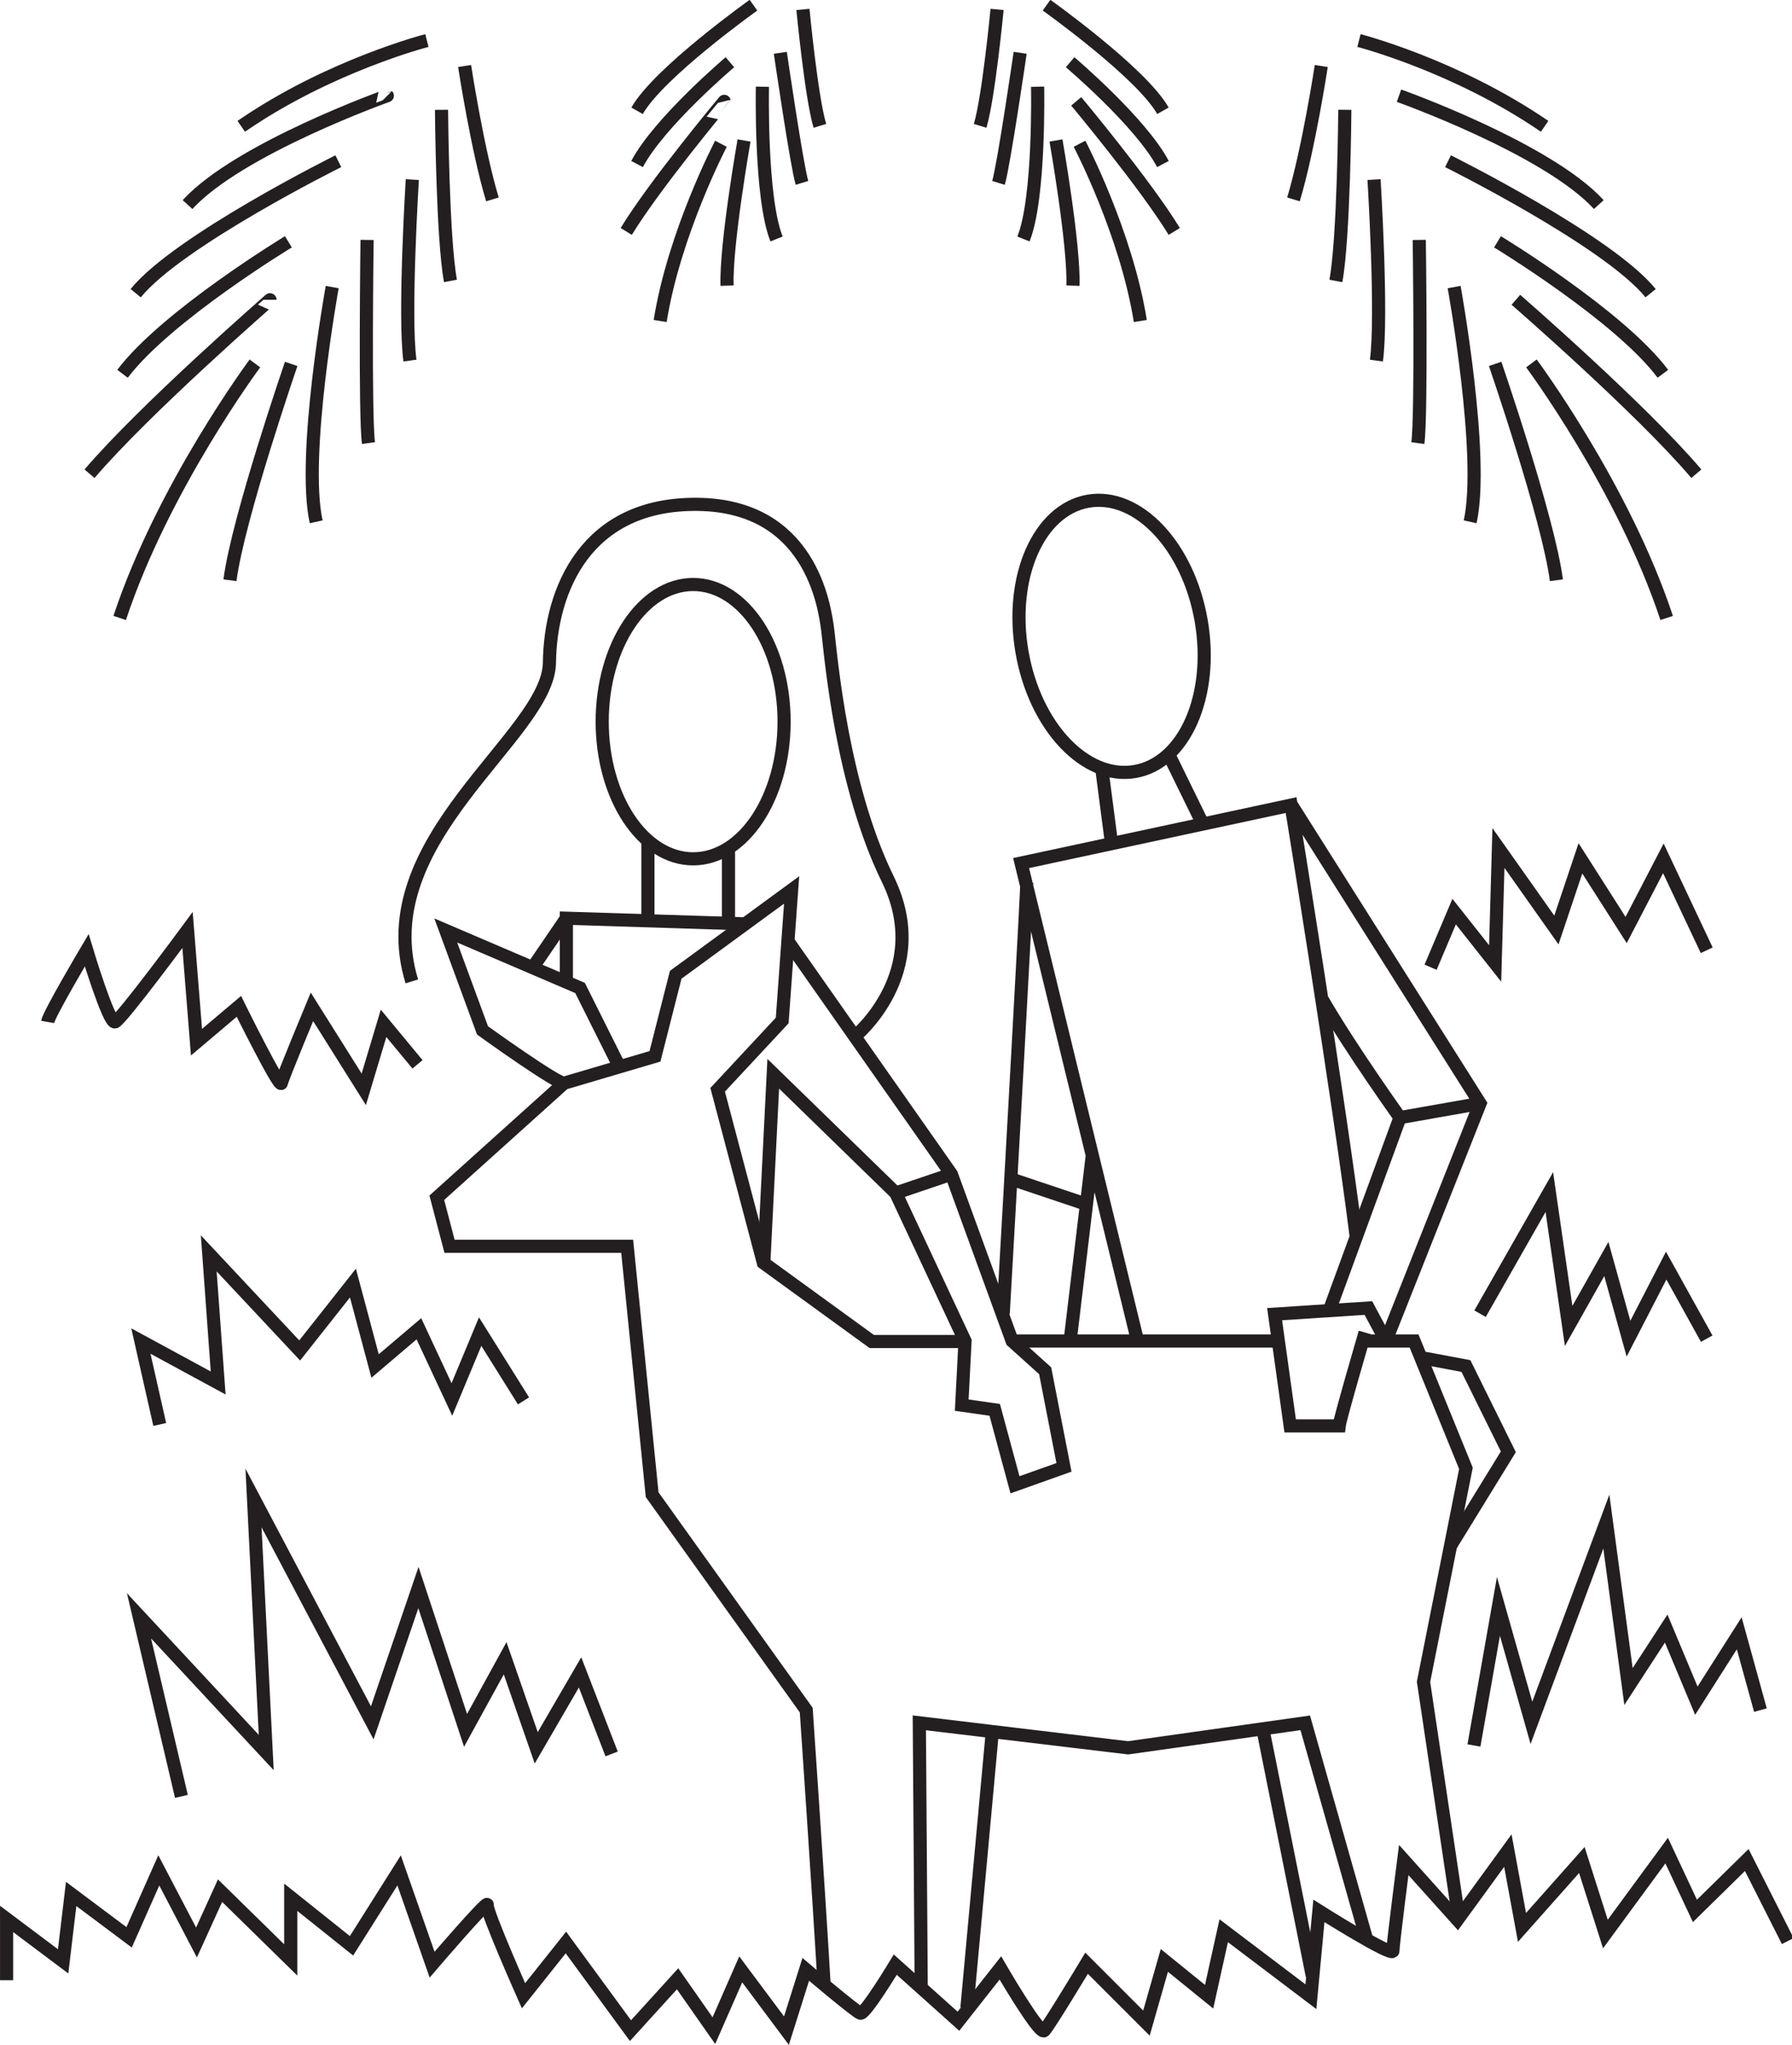 <svg version="1" xmlns="http://www.w3.org/2000/svg" width="380.3" height="433.8"><ellipse fill="none" stroke="#231F20" stroke-width="2.79" stroke-miterlimit="10" cx="147.1" cy="153.1" rx="19.3" ry="29.1"/><ellipse transform="rotate(-9.769 235.906 134.978)" fill="none" stroke="#231F20" stroke-width="2.79" stroke-miterlimit="10" cx="235.9" cy="135" rx="19.3" ry="29.1"/><path fill="none" stroke="#231F20" stroke-width="2.79" stroke-miterlimit="10" d="M181.4 219.9s16.7-13.6 7-33.4-12-46.6-12.7-52.5-3.9-26.7-27.6-27-31.3 18.1-31.5 33.6-38.5 37.5-29.2 67.6m50.1-29.9v16.5m17.1-14.9v16m79.2-33l2.1 16.1m12.1-19l7.3 14.9"/><path fill="none" stroke="#231F20" stroke-width="2.79" stroke-miterlimit="10" d="M120.2 208.3v-13.5l38 1.2m83.1 88c-1.1-4.4-24.6-100.9-24.6-100.9l57.3-12.3s10.2 62.7 13.8 91.4m-167.6-67.4l-7.1 10.4m54.2-5.4l34.6 49.3 12.9 35.4 7 6.3 4 20.5-10.4 3.7-4.3-15.9-7-1 .7-13.6-14.7-31.4-26-25.3-2 40m55.8-80.3c.1.6-3.5 65.1-5 91.2m18.9-33.5l-4.7 39.3m67 0l20-50.4-40-63.3"/><path fill="none" stroke="#231F20" stroke-width="2.79" stroke-miterlimit="10" d="M282.3 277.5l14.8-40.4s-10.5-14.7-16.4-24.9m9 70.5s-5.3 18.1-5.5 19.8h-10.4l-3.3-23.7 19.9-1.3 3.7 6.9m-104-31.3l11.8-4m13.2 1.2l15.5 5.2m66.5-18.4l17-3m-182.6-7.7l-8.4-16.8-28.5-12.2 7.8 21.2s16.1 11.6 17.4 11.2"/><path fill="none" stroke="#231F20" stroke-width="2.79" stroke-miterlimit="10" d="M174.9 421.2c-1-17.5-3.8-58.4-3.8-58.4l-32.7-45.7-5.3-52.7H95.4l-2.7-10.3 27-24.3 19.3-5.7 4.4-17.3 24.6-18-2 27.7-13.7 14.7 9.7 36.7 23 16.7h20.3m9.1-.1h58m16.7 0h11l11 27-9 45.3 7.3 48.9m-113.9 16.1l-.4-56.3 44.3 5.3 37.6-5.3 13.1 46.2M268 366.8l10.5 52.4m-67.9-51.9l-5.4 58.7"/><path fill="none" stroke="#231F20" stroke-width="2.79" stroke-miterlimit="10" d="M301.5 288l9.6 1.8 9 18.2-12.3 20M10.1 216.8c.3-1.7 8.3-15.2 8.3-15.2s4.7 15.6 6 15.2 15.4-19.5 15.4-19.5l1.9 23.8 9-7.6s8.7 17.6 9 16.3 6.5-16.2 6.5-16.2l11 17.5 4.2-14 7.2 8.7m-54.7 76.4l-4-17.7 16.4 8.9-2-27.5 19.3 20.6 11.3-14.3 4.7 17.6 9.3-7.9 7 15 6-14.4 9.2 14.7m-72.6 83.9l-9-38.3 27 29-2.7-54L79 365.5l9.8-28.7 10 30.3 8.4-15.3 6.6 19 9.3-16 6.7 17.3m173.8-166.9l5-11.8 8.7 11 .7-24.5 12.3 17.4 5.1-15.2 9.7 15.2 7.9-15.2 9.2 19.5m-48.1 77.1l14.7-25.8 4.1 28.4 8-14.2 4.7 16.9 8-15.5 8.6 15.5m-49.4 86.3l5.2-29.5 7 24.7 15.9-42.7 4.7 35 8-12.3 6.4 15.3 9.1-14.3 4.5 16.3M1.4 420.1v-13l12 9 1.7-14.3 12.3 9.2 6.3-14.2 8 15.3 5-11 15 14.7v-13.3l12.9 10.3 10.1-16 7 20s12-14 11.7-12.7c-.3 1.3 7.7 19.3 7.7 19.3l9-11.3 13.7 18.7 10-11 7.7 11 5.7-13 9.7 13 4.1-13s10.6 9 11.6 9.3c1 .3 7.4-10.3 7.4-10.3l13.4 12 8.9-11.3s8.3 14.3 9.3 13.3 9-14.3 9-14.3l12.7 12.7 3.8-13.3 9.5 7.7 3.1-14 18.5 14 1.7-18.2s15.7 9.9 15.7 8.5c0-1.4 2.3-19.3 2.3-19.3l11.4 12.7 10.7-14.7 3 16.3 12.7-14.3 5 15.7 13-17.7 6 12.8 11-10.8 8.7 17.2M90.6 8.6s-20.7 5.3-39.4 18.2m31-6.5S50.7 31.5 39.8 43.4m32-9.2s-34 16.9-43 28m32.4-10.9S35.3 67 26 79.3m31.3-15.7S30.7 86.8 19 100.5m35.1-23.4s-19.5 26.2-28.7 54m36.4-53.9s-11.3 32.8-13 45.9m21.7-62.2s-6.5 35.8-3.4 49.8m10.8-59.8s-.5 37.3.3 43.1m9.3-55.9s-1.8 29-.5 38.4m6.7-53.2s.2 27.2 1.9 36.3m3-45.6s2.7 17.7 5.9 28.3m55.4-41.2s-20.1 14.3-24.7 22.4m19.7-10.3s-15 12.7-19.7 21.6m18.5-13.3S139 39.1 132.9 49.1M153 30.5s-9.9 18.9-12.9 37.6m17.8-38.3S154 52 154.3 60.6m7.5-42.2s-.5 23.6 3 32.3m.8-39.5s3.5 24 4.6 27.6m.2-36.8s1.8 18.8 3.6 24.7M211.6 2s-1.8 18.8-3.6 24.7m8.5-15.5s-3.5 24-4.6 27.6m8.3-20.4s.5 23.6-3 32.3m6.9-20.9s3.9 22.2 3.6 30.8m1.4-30.1S239 49.4 242 68.1m-13.6-46.6s14.7 17.6 20.8 27.6m-22.1-35.9s15 12.7 19.7 21.6M222.1 1.1s20.1 14.3 24.7 22.4m33.6-9.5s-2.7 17.7-5.9 28.3m10.9-19s-.2 27.2-1.9 36.3m8.1-21.5s1.8 29 .5 38.4m9.1-25.6s.5 37.3-.3 43.1m7.7-33.1s6.5 35.8 3.4 49.8m5.3-33.5s11.3 32.8 13 45.9m-5.3-46s19.5 26.2 28.7 54m-32-67.5s26.6 23.1 38.3 36.9m-42.2-49.2s25.9 15.7 35.1 28m-45.6-45.1s34 16.9 43 28m-53.4-41.9s31.5 11.2 42.4 23.1M288.4 8.6s20.6 5.3 39.4 18.2"/></svg>